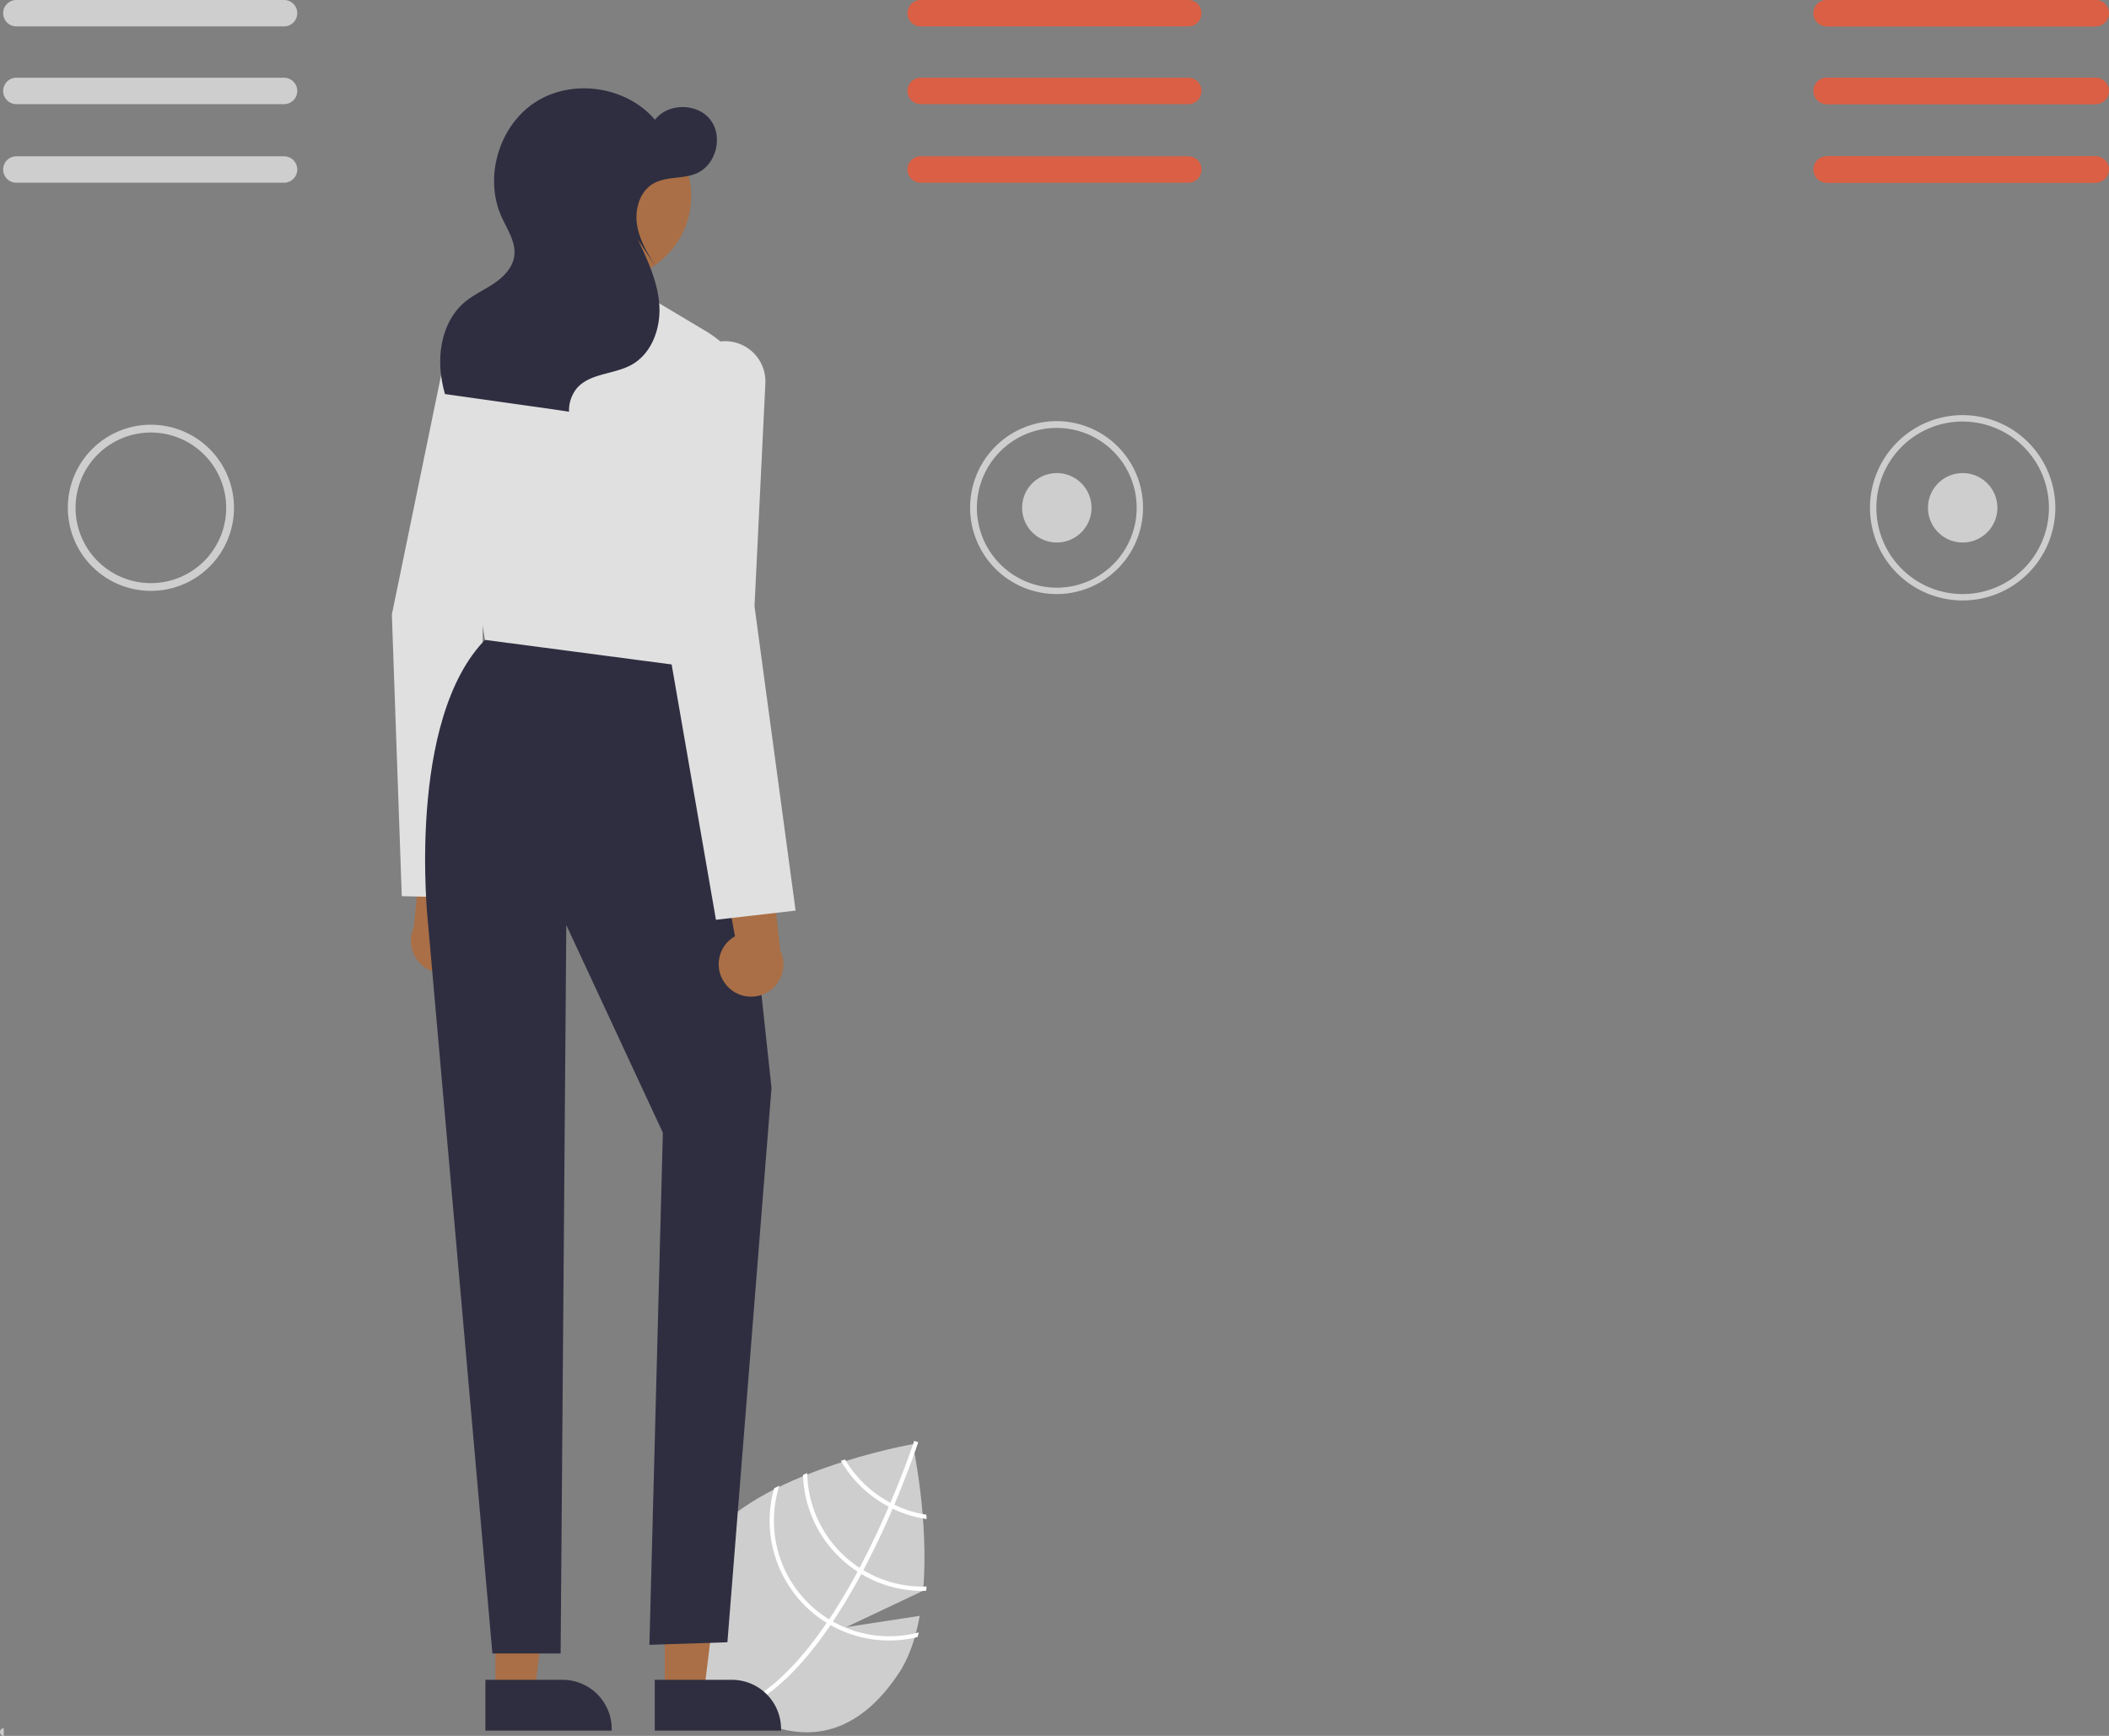 <svg id="Layer_1" data-name="Layer 1" xmlns="http://www.w3.org/2000/svg" viewBox="0 0 660.03 543.3"><rect x="0" y="0" width="660.03" height="543.3" fill="#808080" stroke="none"/><defs><style>.cls-1{fill:#cecece;}.cls-2{fill:#fff;}.cls-3{fill:#db5f44;}.cls-4{fill:#aa6f46;}.cls-5{fill:#e0e0e0;}.cls-6{fill:#2f2e41;}.cls-7{fill:#cacaca;}</style></defs><path class="cls-1" d="M287.84,505.73l-23,3.53,24.06-11.37c1.95-22.14-3.24-45.89-3.24-45.89s-49.69,8.64-65,31.4-7.11,39.81,9.58,51S265.79,546.8,281.09,524C284.5,519,286.61,512.59,287.84,505.73Z" transform="translate(-0.01)"/><path class="cls-2" d="M260.67,507.51l-.75,1.13c-8.84,13-17.88,21.69-27,26l-.4.18-.28-.62-.27-.6c10-4.52,19-14.32,26.74-25.65.26-.36.51-.73.76-1.11,3.22-4.82,6.2-9.89,8.91-14.94l.63-1.19c3.54-6.68,6.61-13.28,9.13-19.12.18-.41.35-.82.52-1.23,4.22-9.89,6.78-17.39,7.34-19.06a2.54,2.54,0,0,0,.11-.34l.63.21h0l.64.21s-.13.4-.37,1.09c-.89,2.6-3.36,9.61-7.13,18.51-.18.4-.35.81-.53,1.23-2,4.73-4.42,9.95-7.13,15.29-.68,1.35-1.36,2.66-2.05,4-.2.4-.41.8-.63,1.19Q265.16,500.79,260.67,507.51Z" transform="translate(-0.01)"/><path class="cls-2" d="M279.88,470.94c-.41-.2-.82-.4-1.23-.62q-1.66-.9-3.24-1.95a35.87,35.87,0,0,1-10.93-11.57l-1.3.41a37.23,37.23,0,0,0,11.48,12.27,39.2,39.2,0,0,0,3.47,2.07c.4.22.81.42,1.22.62A37.22,37.22,0,0,0,290,475.44c0-.47-.06-.92-.09-1.37A35.73,35.73,0,0,1,279.88,470.94Z" transform="translate(-0.01)"/><path class="cls-2" d="M270.17,491.41c-.39-.24-.79-.48-1.17-.74l-.36-.23a36.12,36.12,0,0,1-16-29.39l-1.32.55a37.45,37.45,0,0,0,16.54,29.95l.47.31,1.17.74a37.26,37.26,0,0,0,20.36,5.29l.12-1.34A35.89,35.89,0,0,1,270.17,491.41Z" transform="translate(-0.01)"/><path class="cls-2" d="M260.67,507.51c-.41-.22-.81-.46-1.21-.71s-.86-.53-1.27-.81a36.21,36.21,0,0,1-14.28-41c-.55.28-1.1.55-1.64.84a37.53,37.53,0,0,0,15.17,41.25c.42.28.84.56,1.26.81s.81.49,1.22.73a37.43,37.43,0,0,0,27.22,3.77c.16-.49.3-1,.44-1.48A36.09,36.09,0,0,1,260.67,507.51Z" transform="translate(-0.01)"/><path id="b378a409-d352-4bc8-8df5-72c04014c528-117" class="cls-1" d="M47.24,184.93a26,26,0,1,1,26-26h0A26,26,0,0,1,47.24,184.93Zm0-49.56A23.57,23.57,0,1,0,70.8,158.93h0a23.6,23.6,0,0,0-23.56-23.56Z" transform="translate(-0.01)"/><path class="cls-1" d="M330.74,185.93A27.06,27.06,0,1,1,349.81,178,27,27,0,0,1,330.74,185.93Zm0-52a25,25,0,1,0,25,25A25,25,0,0,0,330.74,133.94Z" transform="translate(-0.01)"/><path id="eaf0a386-106a-4b50-bbfe-53e3b7aaa4b9-118" class="cls-1" d="M330.74,148.07a10.86,10.86,0,1,0,10.87,10.86,10.85,10.85,0,0,0-10.87-10.86Z" transform="translate(-0.01)"/><path id="f8cfee77-1129-4225-b1d2-3db262cea721-119" class="cls-1" d="M614.24,148.07a10.86,10.86,0,1,0,10.87,10.87,10.86,10.86,0,0,0-10.87-10.87Z" transform="translate(-0.01)"/><path id="aa555a1b-e556-4d4d-94e2-268c2a3db786-120" class="cls-3" d="M571.64,0a4.13,4.13,0,1,0,0,8.26h83.77a4.13,4.13,0,1,0,0-8.26Z" transform="translate(-0.01)"/><path id="a3a07e36-e50f-4b72-9ce2-373f87af9ffe-121" class="cls-3" d="M571.64,24.33a4.13,4.13,0,1,0,0,8.26h83.77a4.13,4.13,0,0,0,0-8.26Z" transform="translate(-0.01)"/><path id="b19e454f-549d-47de-9809-ad624ec5b949-122" class="cls-3" d="M571.64,48.92a4.13,4.13,0,1,0,0,8.26h83.77a4.13,4.13,0,0,0,0-8.26Z" transform="translate(-0.01)"/><path class="cls-4" d="M146.59,300.79a10.05,10.05,0,0,0-1.51-14.14,9,9,0,0,0-1.47-1l6-35.23-17,7.48-3.08,32.31a10.11,10.11,0,0,0,17.07,10.57Z" transform="translate(-0.01)"/><path class="cls-5" d="M125.75,280.48l-3.1-88.1v-.06l16.64-80.87A12.6,12.6,0,0,1,164,116.32L151.11,185l-.28,96.09Z" transform="translate(-0.01)"/><polygon class="cls-4" points="208.04 529.76 220.3 529.76 226.13 482.47 208.04 482.47 208.04 529.76"/><path class="cls-6" d="M204.92,525.75h24.14a15.39,15.39,0,0,1,15.39,15.39v.5H204.92Z" transform="translate(-0.01)"/><polygon class="cls-4" points="155.04 529.76 167.3 529.76 173.13 482.47 155.04 482.47 155.04 529.76"/><path class="cls-6" d="M151.92,525.75h24.14a15.39,15.39,0,0,1,15.39,15.39v.5H151.92Z" transform="translate(-0.01)"/><path class="cls-6" d="M222.73,199.83l4.68,10,14.05,130.68L227.66,514l-24.41.8,4.21-160.28-30.22-65-1.78,228H154.11L133.94,288.76s-7-63.65,18.28-88.93Z" transform="translate(-0.01)"/><path class="cls-5" d="M152.16,200.32l-.37,0-12.3-76.61a22,22,0,0,1,13.13-23.75l12.7-5.41L205,94.15l15.77,9.4a36.13,36.13,0,0,1,17.32,35.69l-9.24,71.18Z" transform="translate(-0.01)"/><path class="cls-4" d="M227.25,308.21a10.06,10.06,0,0,1,1.32-14.16,10.27,10.27,0,0,1,1.46-1l-6.46-35.15,17.1,7.26,3.51,32.26a10.11,10.11,0,0,1-16.93,10.8Z" transform="translate(-0.01)"/><path class="cls-5" d="M209,201v-.06l5.41-82.38a12.68,12.68,0,0,1,9.84-11.48h0a12.61,12.61,0,0,1,15,9.57,13,13,0,0,1,.29,3.35l-3.4,69.76L249,285l-24.93,2.87Z" transform="translate(-0.01)"/><circle class="cls-4" cx="190.08" cy="61.39" r="26.23"/><path class="cls-6" d="M145.37,94.63c2.79-2.37,6.2-3.87,9.24-5.92s5.84-4.93,6.34-8.56c.6-4.35-2.19-8.33-4-12.34-5.59-12.48-.69-28.71,10.87-36s28.32-4.74,37.17,5.67c4.06-5.28,13.24-5.3,17.33,0s1.8,14.14-4.32,16.78c-4.29,1.85-9.53.86-13.57,3.22-4.21,2.47-5.8,8-5.06,12.83s3.37,9.12,5.93,13.28l-5.66-8.61c3.1,6.55,6.24,13.3,6.71,20.52s-2.35,15.15-8.68,18.67c-5.55,3.08-13.17,2.59-17.23,7.47a11.09,11.09,0,0,0-2.35,7.22c-6.12-.94-12.25-1.77-18.38-2.64l-20.44-2.89a40.76,40.76,0,0,1-1.31-6.67C137.09,108.61,139.24,99.84,145.37,94.63Z" transform="translate(-0.01)"/><path id="af6132d7-3197-44cc-9af2-6abab932cbd2-123" class="cls-3" d="M288.13,0a4.13,4.13,0,0,0,0,8.26h83.78a4.13,4.13,0,0,0,0-8.26Z" transform="translate(-0.01)"/><path id="f68869de-5685-49d7-9d26-cf370d102e2e-124" class="cls-3" d="M288.13,24.33a4.13,4.13,0,1,0,0,8.26h83.78a4.13,4.13,0,0,0,0-8.26Z" transform="translate(-0.01)"/><path id="b025d6d3-8b66-469d-ad7c-6ebfa91ed46d-125" class="cls-3" d="M288.13,48.92a4.13,4.13,0,0,0,0,8.26h83.78a4.13,4.13,0,0,0,0-8.26Z" transform="translate(-0.01)"/><path id="b9def71e-ddd4-4c35-bcb2-21590e713d1b-126" class="cls-1" d="M5.13,0a4.13,4.13,0,0,0,0,8.26H88.91a4.13,4.13,0,0,0,0-8.26Z" transform="translate(-0.01)"/><path id="f1172eca-5787-475f-9d55-c603006fea48-127" class="cls-1" d="M5.13,24.33a4.13,4.13,0,0,0,0,8.26H88.91a4.13,4.13,0,1,0,0-8.26Z" transform="translate(-0.01)"/><path id="e397f236-7fcd-485a-ac75-06bd6e05da59-128" class="cls-1" d="M5.13,48.92a4.13,4.13,0,0,0,0,8.26H88.91a4.13,4.13,0,0,0,0-8.26Z" transform="translate(-0.01)"/><path id="ed8c2be5-7bf0-4420-a5cd-4927e344f762-129" class="cls-3" d="M572.13,0a4.13,4.13,0,0,0,0,8.26h83.78a4.13,4.13,0,0,0,0-8.26Z" transform="translate(-0.01)"/><path id="b618e516-c702-4fef-a5ee-c6190b0c4fe9-130" class="cls-3" d="M572.13,24.33a4.13,4.13,0,1,0,0,8.26h83.78a4.13,4.13,0,0,0,0-8.26Z" transform="translate(-0.01)"/><path id="ff12c586-9c34-44df-9822-41eb07546e2b-131" class="cls-3" d="M572.13,48.92a4.13,4.13,0,1,0,0,8.26h83.78a4.13,4.13,0,0,0,0-8.26Z" transform="translate(-0.01)"/><path class="cls-7" d="M1.19,543.3a1.19,1.19,0,0,1,0-2.38" transform="translate(-0.01)"/><path class="cls-1" d="M614.24,187.93a29,29,0,1,1,29-29A29,29,0,0,1,614.24,187.93Zm0-56a27,27,0,1,0,27,27h0A27,27,0,0,0,614.24,131.94Z" transform="translate(-0.01)"/></svg>